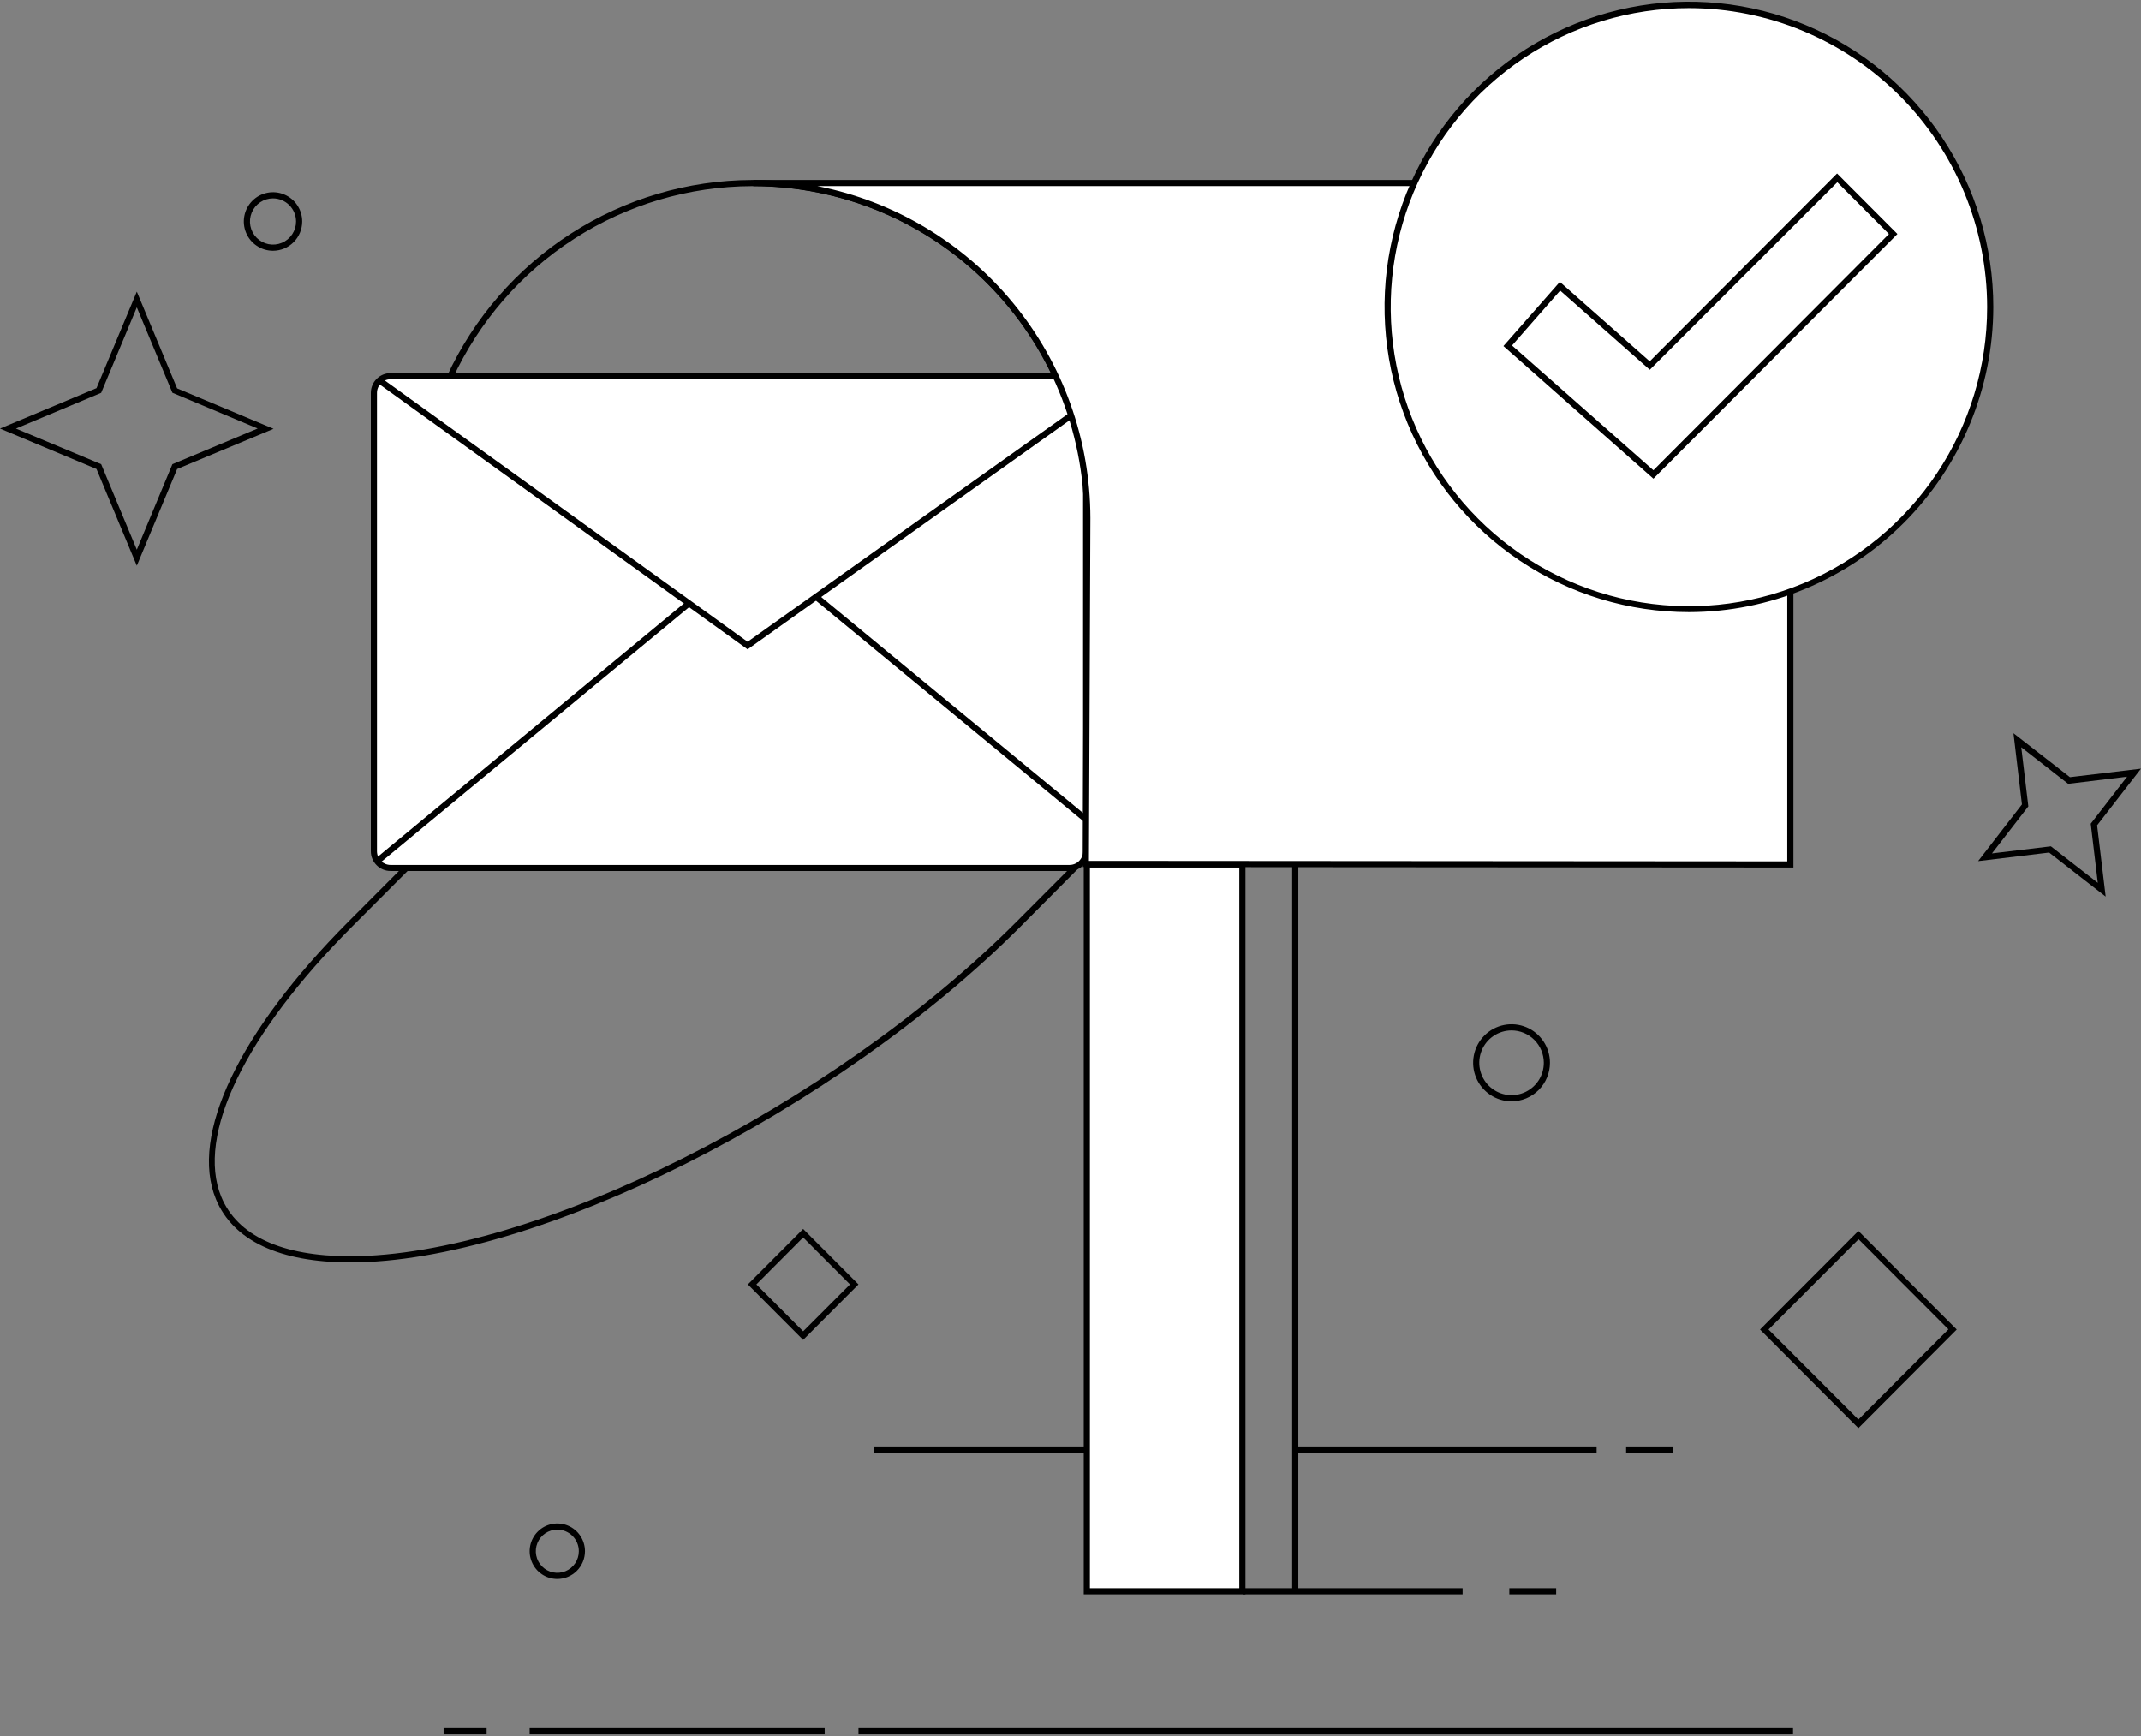 <svg width="296" height="240" viewBox="0 0 296 240" fill="none" xmlns="http://www.w3.org/2000/svg">
<rect x="0" y="0" width="296" height="240" fill="#808080" stroke="none"/>
<path d="M62.543 52.423L61.77 52.065C65.489 43.978 71.433 37.124 78.904 32.308C86.376 27.492 95.063 24.915 103.944 24.881C112.826 24.846 121.533 27.354 129.041 32.111C136.55 36.868 142.548 43.675 146.33 51.733L145.565 52.099C141.852 44.188 135.964 37.503 128.592 32.832C121.22 28.162 112.671 25.698 103.951 25.732C95.231 25.766 86.701 28.296 79.366 33.024C72.031 37.753 66.194 44.483 62.543 52.423Z" fill="black"/>
<path d="M48.437 174.523C38.639 174.523 32.215 171.499 29.852 165.781C26.198 156.937 33.03 142.614 48.139 127.439L56.45 119.105L57.053 119.702L48.7 128.078C33.855 142.963 27.09 156.945 30.591 165.457C32.809 170.834 38.962 173.671 48.386 173.671C73.768 173.671 115.076 152.949 140.484 127.473L148.794 119.139L149.398 119.736L141.104 128.078C115.568 153.682 73.972 174.523 48.437 174.523Z" fill="black"/>
<path d="M171.764 119.506H150.256V219.989H171.764V119.506Z" fill="white"/>
<path d="M172.188 220.415H149.831V119.08H172.188V220.415ZM150.681 219.563H171.339V119.932H150.681V219.563Z" fill="black"/>
<path d="M179.497 119.506H178.647V219.989H179.497V119.506Z" fill="black"/>
<path d="M202.211 219.563H171.798V220.415H202.211V219.563Z" fill="black"/>
<path d="M147.877 52.006H53.994C52.722 52.006 51.691 53.039 51.691 54.315V117.691C51.691 118.966 52.722 120 53.994 120H147.877C149.149 120 150.18 118.966 150.18 117.691V54.315C150.18 53.039 149.149 52.006 147.877 52.006Z" fill="white"/>
<path d="M147.86 120.409H53.986C53.265 120.409 52.573 120.122 52.063 119.61C51.553 119.099 51.267 118.406 51.267 117.682V54.315C51.267 53.591 51.553 52.896 52.062 52.384C52.572 51.871 53.264 51.582 53.986 51.58H147.86C148.583 51.58 149.277 51.868 149.789 52.381C150.3 52.894 150.588 53.589 150.588 54.315V117.699C150.581 118.42 150.291 119.11 149.78 119.617C149.269 120.124 148.579 120.409 147.86 120.409ZM53.986 52.432C53.489 52.434 53.014 52.633 52.663 52.986C52.313 53.339 52.116 53.817 52.116 54.315V117.699C52.119 118.196 52.316 118.671 52.666 119.022C53.017 119.374 53.491 119.572 53.986 119.574H147.86C148.356 119.574 148.833 119.377 149.185 119.025C149.537 118.674 149.736 118.197 149.738 117.699V54.315C149.738 53.815 149.54 53.336 149.188 52.983C148.836 52.63 148.358 52.432 147.86 52.432H53.986Z" fill="black"/>
<path d="M103.357 89.769L52.159 52.909L52.66 52.21L103.357 88.721L149.891 55.618L150.375 56.317L103.357 89.769Z" fill="black"/>
<path d="M95.043 83.017L51.949 118.674L52.49 119.331L95.584 83.674L95.043 83.017Z" fill="black"/>
<path d="M113.116 82.189L112.576 82.847L149.911 113.641L150.451 112.983L113.116 82.189Z" fill="black"/>
<path d="M150.12 119.438L150.324 71.629C150.325 65.545 149.131 59.521 146.81 53.901C144.49 48.28 141.087 43.173 136.798 38.871C132.508 34.569 127.415 31.157 121.81 28.829C116.205 26.5 110.198 25.302 104.131 25.302H201.319C213.572 25.302 225.324 30.183 233.989 38.871C242.653 47.559 247.521 59.342 247.521 71.629V119.506L150.12 119.438Z" fill="white"/>
<path d="M247.946 119.932H247.521L149.695 119.864L149.899 71.629C149.886 59.461 145.06 47.795 136.48 39.19C127.9 30.585 116.266 25.744 104.131 25.728V24.876H201.319C213.68 24.892 225.531 29.823 234.272 38.587C243.012 47.351 247.93 59.234 247.946 71.629V119.932ZM150.545 119.012L247.096 119.08V71.629C247.08 59.46 242.252 47.794 233.671 39.189C225.089 30.585 213.455 25.744 201.319 25.728H113.019C123.634 27.819 133.198 33.536 140.078 41.907C146.958 50.277 150.73 60.782 150.749 71.629L150.545 119.012Z" fill="black"/>
<path d="M18.916 78.207L13.341 64.838L0 59.248L13.341 53.659L18.916 40.315L24.49 53.693L37.823 59.282L24.49 64.838L18.916 78.207ZM2.201 59.248L13.987 64.173L18.916 75.991L23.836 64.173L35.622 59.24L23.836 54.298L18.916 42.488L13.987 54.306L2.201 59.248Z" fill="black"/>
<path d="M291.114 123.945L283.296 117.861L273.481 119.046L279.54 111.207L278.367 101.365L286.177 107.441L296 106.265L289.932 114.095L291.114 123.945ZM283.542 117.001L290.026 122.045L289.049 113.874L294.079 107.373L285.93 108.361L279.446 103.308L280.424 111.479L275.393 117.981L283.542 117.001Z" fill="black"/>
<path d="M233.508 84.231C256.514 84.231 275.164 65.53 275.164 42.462C275.164 19.395 256.514 0.695 233.508 0.695C210.502 0.695 191.853 19.395 191.853 42.462C191.853 65.53 210.502 84.231 233.508 84.231Z" fill="white"/>
<path d="M233.508 84.623C225.183 84.624 217.045 82.15 210.123 77.513C203.201 72.876 197.807 66.285 194.621 58.573C191.436 50.862 190.604 42.376 192.229 34.19C193.854 26.003 197.865 18.484 203.753 12.584C209.641 6.683 217.142 2.667 225.308 1.042C233.473 -0.583 241.936 0.257 249.625 3.455C257.314 6.654 263.884 12.067 268.504 19.011C273.124 25.954 275.587 34.115 275.58 42.462C275.56 53.642 271.12 64.358 263.234 72.261C255.347 80.164 244.658 84.609 233.508 84.623ZM233.508 1.121C225.353 1.119 217.381 3.542 210.599 8.084C203.818 12.626 198.532 19.082 195.41 26.636C192.288 34.19 191.47 42.503 193.06 50.523C194.65 58.543 198.576 65.91 204.342 71.693C210.108 77.475 217.454 81.414 225.453 83.01C233.451 84.605 241.741 83.787 249.276 80.658C256.81 77.529 263.25 72.231 267.781 65.432C272.312 58.633 274.73 50.639 274.73 42.462C274.719 31.503 270.373 20.995 262.645 13.245C254.917 5.494 244.438 1.134 233.508 1.121Z" fill="black"/>
<path d="M228.588 66.175L207.854 47.839L215.654 38.969L228.078 49.952L253.979 23.981L262.324 32.349L228.588 66.175ZM209.043 47.762L228.588 65.008L261.151 32.349L254.013 25.191L228.087 51.12L215.697 40.17L209.043 47.762Z" fill="black"/>
<path d="M111.04 185.234L103.392 177.565L111.04 169.897L118.687 177.565L111.04 185.234ZM104.573 177.565L111.04 184.049L117.515 177.565L111.04 171.073L104.573 177.565Z" fill="black"/>
<path d="M256.928 197.435L243.332 183.802L256.928 170.169L270.524 183.802L256.928 197.435ZM244.504 183.802L256.928 196.242L269.377 183.777L256.953 171.32L244.504 183.802Z" fill="black"/>
<path d="M208.975 152.251C207.925 152.251 206.898 151.938 206.024 151.353C205.151 150.768 204.47 149.936 204.068 148.963C203.666 147.99 203.561 146.919 203.766 145.886C203.971 144.853 204.477 143.904 205.22 143.16C205.962 142.415 206.909 141.908 207.939 141.702C208.969 141.497 210.037 141.602 211.008 142.005C211.978 142.408 212.808 143.091 213.391 143.967C213.975 144.842 214.286 145.872 214.286 146.925C214.284 148.337 213.724 149.69 212.728 150.688C211.733 151.686 210.383 152.248 208.975 152.251ZM208.975 142.452C208.093 142.452 207.23 142.714 206.497 143.206C205.763 143.697 205.191 144.396 204.853 145.213C204.516 146.031 204.427 146.93 204.6 147.798C204.772 148.666 205.197 149.463 205.821 150.088C206.444 150.714 207.239 151.14 208.105 151.313C208.97 151.485 209.867 151.397 210.682 151.058C211.498 150.719 212.194 150.146 212.685 149.41C213.175 148.675 213.436 147.81 213.436 146.925C213.434 145.739 212.963 144.603 212.127 143.765C211.291 142.926 210.158 142.454 208.975 142.452Z" fill="black"/>
<path d="M77.049 218.285C76.292 218.285 75.553 218.06 74.924 217.639C74.295 217.218 73.805 216.619 73.516 215.918C73.226 215.218 73.15 214.447 73.298 213.703C73.446 212.959 73.81 212.276 74.345 211.74C74.879 211.203 75.561 210.838 76.302 210.69C77.044 210.542 77.813 210.618 78.512 210.909C79.211 211.199 79.808 211.69 80.228 212.321C80.648 212.951 80.873 213.693 80.873 214.451C80.87 215.467 80.467 216.441 79.75 217.16C79.033 217.878 78.062 218.283 77.049 218.285ZM77.049 211.469C76.46 211.469 75.885 211.644 75.396 211.971C74.907 212.299 74.526 212.765 74.301 213.31C74.076 213.855 74.017 214.454 74.132 215.033C74.246 215.611 74.53 216.143 74.945 216.56C75.361 216.977 75.891 217.261 76.468 217.376C77.045 217.491 77.643 217.432 78.187 217.206C78.73 216.98 79.195 216.598 79.522 216.108C79.848 215.617 80.023 215.041 80.023 214.451C80.023 213.66 79.709 212.901 79.152 212.342C78.594 211.783 77.837 211.469 77.049 211.469Z" fill="black"/>
<path d="M37.747 34.666C36.949 34.666 36.168 34.429 35.504 33.984C34.841 33.539 34.323 32.907 34.018 32.168C33.712 31.428 33.632 30.614 33.788 29.829C33.944 29.044 34.328 28.323 34.893 27.757C35.457 27.191 36.176 26.805 36.959 26.649C37.742 26.493 38.554 26.573 39.291 26.88C40.029 27.186 40.66 27.705 41.103 28.37C41.547 29.036 41.783 29.818 41.783 30.619C41.781 31.692 41.355 32.72 40.599 33.478C39.842 34.237 38.817 34.664 37.747 34.666ZM37.747 27.424C37.117 27.424 36.501 27.611 35.977 27.962C35.452 28.313 35.044 28.812 34.803 29.396C34.562 29.98 34.498 30.622 34.621 31.242C34.744 31.862 35.048 32.431 35.494 32.878C35.939 33.325 36.507 33.629 37.125 33.753C37.743 33.876 38.384 33.813 38.966 33.571C39.549 33.329 40.046 32.919 40.396 32.394C40.747 31.869 40.934 31.251 40.934 30.619C40.931 29.772 40.595 28.961 39.998 28.362C39.401 27.763 38.591 27.426 37.747 27.424Z" fill="black"/>
<path d="M247.894 238.914H118.687V239.766H247.894V238.914Z" fill="black"/>
<path d="M215.145 219.563H208.669V220.415H215.145V219.563Z" fill="black"/>
<path d="M231.29 199.966H224.815V200.818H231.29V199.966Z" fill="black"/>
<path d="M114.014 238.914H73.225V239.766H114.014V238.914Z" fill="black"/>
<path d="M67.276 238.914H61.328V239.766H67.276V238.914Z" fill="black"/>
<path d="M220.736 199.966H179.267V200.818H220.736V199.966Z" fill="black"/>
<path d="M150.205 199.966H120.812V200.818H150.205V199.966Z" fill="black"/>
</svg>
